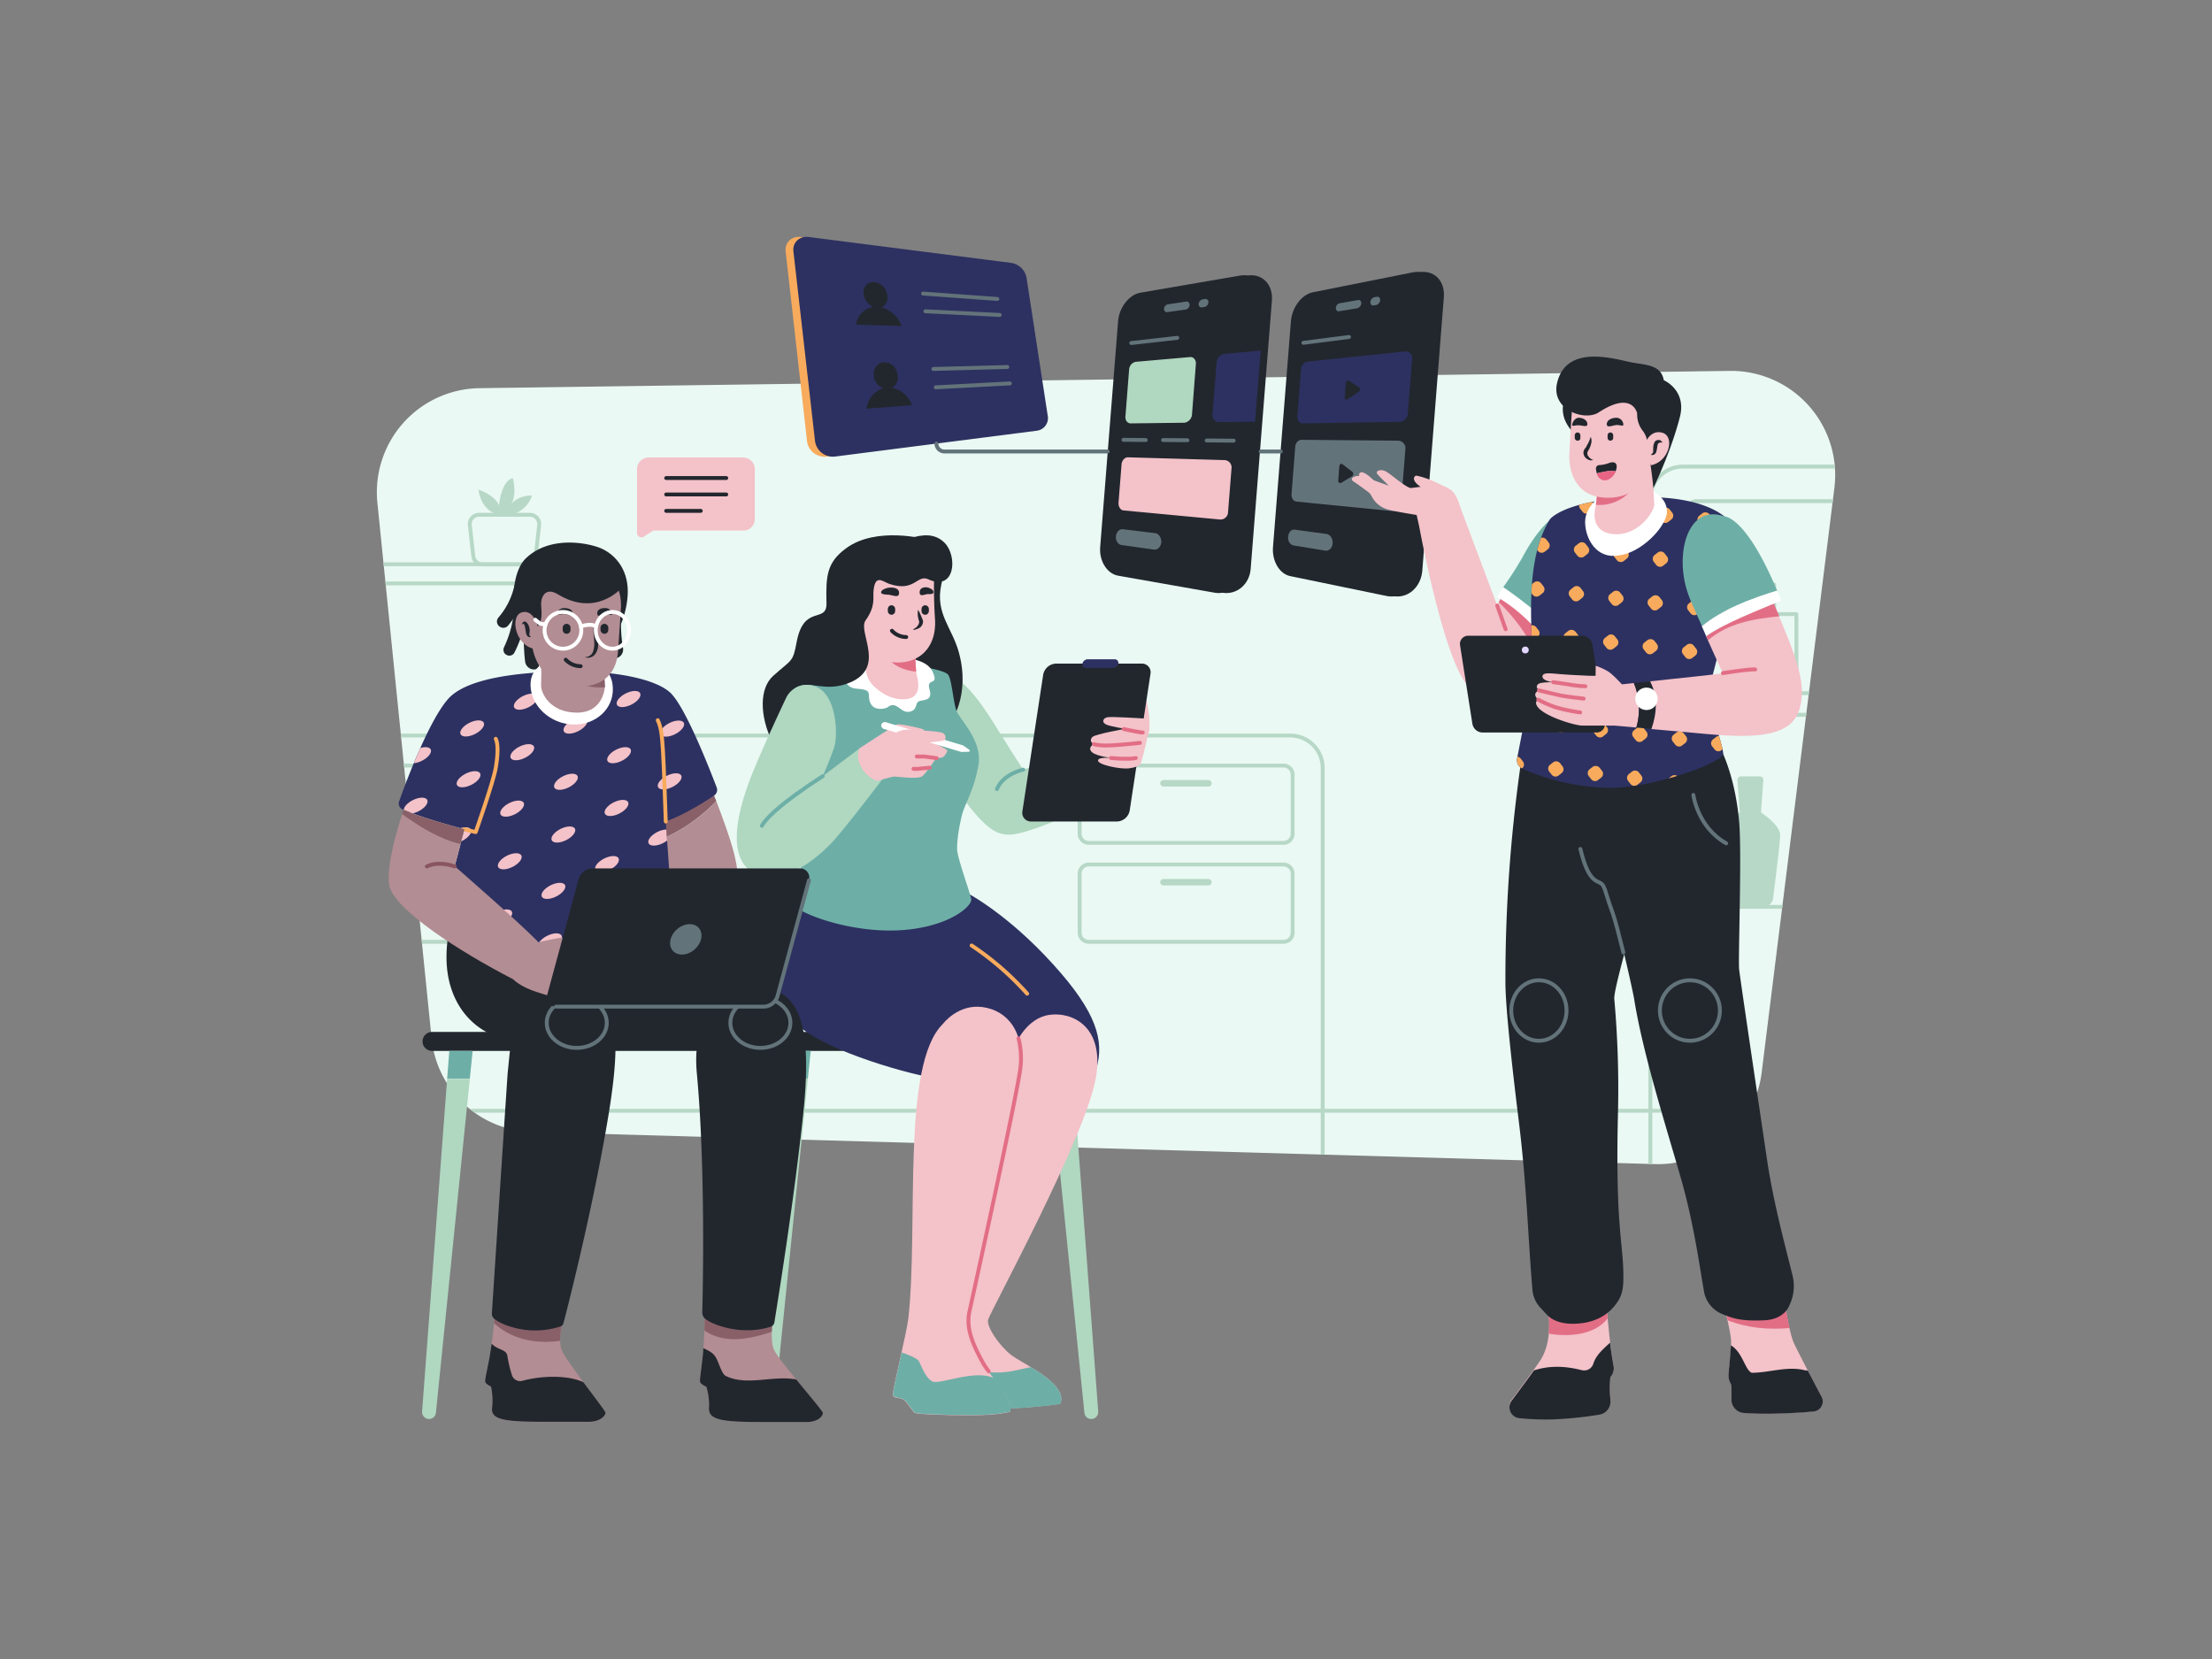 <svg id="prefix__illustration" xmlns="http://www.w3.org/2000/svg" viewBox="0 0 1024 768"><rect x="0" y="0" width="1024" height="768" fill="#808080" stroke="none"/><defs><clipPath id="prefix__clip-path"><path class="prefix__cls-1" d="M766.3 538.9l-520-14.9a48.07 48.07 0 01-46.5-43.3l-25.1-248a48.18 48.18 0 0147.2-53l578.8-8a48.21 48.21 0 0148.5 54.1l-33.7 270.9a48.27 48.27 0 01-49.2 42.2z"/></clipPath><clipPath id="prefix__clip-path-2"><path class="prefix__cls-1" d="M717.5 240.4s5.8-7.9 34.4-9.9 45.5 4.3 51.5 14.2-10.3 65.4-11.8 73.1 6.1 27 6.1 31.1-32.8 16.2-53.5 15.8a103.54 103.54 0 01-39.5-8.9 4.24 4.24 0 01-2.4-4.7c1.2-6 3.8-19.7 6.3-31.6 3.3-15.9-5.8-55.4 8.9-79.1z"/></clipPath><clipPath id="prefix__clip-path-3"><path class="prefix__cls-1" d="M186.4 374.7a2.91 2.91 0 01-1.6-3.8c3.1-8.8 13.8-37.5 22.8-47.5 10.8-11.9 44.9-12.6 59.4-12.6s34.9 2.6 43 9.6c7 6 18.6 35.8 21.8 44.2a3.13 3.13 0 01-1.1 3.6c-4 2.7-13.5 8.8-22.5 12.1l4.3 60.6s-93.4-1.4-97.1-3.2-8.5-23.7-7.8-26 7.4-27.8 7.4-27.8-18.8-4.9-28.6-9.2z"/></clipPath><style>.prefix__cls-1,.prefix__cls-16,.prefix__cls-20,.prefix__cls-21,.prefix__cls-22,.prefix__cls-27,.prefix__cls-4,.prefix__cls-9{fill:none}.prefix__cls-4{stroke:#b8d8c7}.prefix__cls-16,.prefix__cls-20,.prefix__cls-21,.prefix__cls-22,.prefix__cls-27,.prefix__cls-4,.prefix__cls-9{stroke-linecap:round;stroke-linejoin:round;stroke-width:1.8px}.prefix__cls-5{fill:#b8d8c7}.prefix__cls-6{fill:#f8ab5d}.prefix__cls-7{fill:#2D3161}.prefix__cls-8{fill:#22272e}.prefix__cls-9{stroke:#63737a}.prefix__cls-10{fill:#63737a}.prefix__cls-11{fill:#b0d7c0}.prefix__cls-12{fill:#f4c2c9}.prefix__cls-13{fill:#6dafa7}.prefix__cls-14{fill:#e26e85}.prefix__cls-15{fill:#fff}.prefix__cls-16{stroke:#e26e85}.prefix__cls-20{stroke:#22272e}.prefix__cls-21{stroke:#f8ab5d}.prefix__cls-22{stroke:#6dafa7}.prefix__cls-23{fill:#b28d93}.prefix__cls-24{fill:#896068}.prefix__cls-27{stroke:#fff}</style></defs><path d="M766.3 538.9l-520-14.9a48.07 48.07 0 01-46.5-43.3l-25.1-248a48.18 48.18 0 0147.2-53l578.8-8a48.21 48.21 0 0148.5 54.1l-33.7 270.9a48.27 48.27 0 01-49.2 42.2z" fill="#eaf9f3"/><g clip-path="url(#prefix__clip-path)"><path class="prefix__cls-4" d="M597.3 606.2H181.8a15 15 0 01-15-15V355.5a15 15 0 0115-15h415.5a15 15 0 0115 15v235.6a15.07 15.07 0 01-15 15.1zM903 590.3H779a15 15 0 01-15-15V231a15 15 0 0115-15h124a15 15 0 0115 15v344.3a15 15 0 01-15 15zM259.9 270.1H170v-8.9h89.9a1.79 1.79 0 011.8 1.8v5.2a1.71 1.71 0 01-1.8 1.9z"/><path class="prefix__cls-4" d="M243.7 261.3h-20.3a4.32 4.32 0 01-4.3-3.8l-1.6-14.4a4.33 4.33 0 014.3-4.8h23.5a4.34 4.34 0 014.3 4.8l-1.6 14.4a4.41 4.41 0 01-4.3 3.8z"/><path class="prefix__cls-5" d="M231.1 238.3s-8-.8-9.6-11.6c0 0 7.2 2.1 9.5 7.2 0 0 1-11.4 6.4-12.5 0 0 2.4 8.5-1.4 12.7 0 0 2.9-4.8 10.3-4.7a13.6 13.6 0 01-9.2 8.8"/><path class="prefix__cls-4" d="M594.2 390.2H504a4.23 4.23 0 01-4.2-4.2v-27.4a4.23 4.23 0 014.2-4.2h90.2a4.23 4.23 0 014.2 4.2V386a4.23 4.23 0 01-4.2 4.2z"/><path class="prefix__cls-5" d="M559.4 364.1h-20.8a1.54 1.54 0 01-1.5-1.5 1.54 1.54 0 011.5-1.5h20.8a1.54 1.54 0 011.5 1.5 1.47 1.47 0 01-1.5 1.5z"/><path class="prefix__cls-4" d="M594.2 436H504a4.23 4.23 0 01-4.2-4.2v-27.4a4.23 4.23 0 014.2-4.2h90.2a4.23 4.23 0 014.2 4.2v27.4a4.23 4.23 0 01-4.2 4.2z"/><path class="prefix__cls-5" d="M559.4 409.9h-20.8a1.54 1.54 0 01-1.5-1.5 1.54 1.54 0 011.5-1.5h20.8a1.54 1.54 0 011.5 1.5 1.47 1.47 0 01-1.5 1.5z"/><path class="prefix__cls-4" d="M241.4 390.2h-90.2a4.23 4.23 0 01-4.2-4.2v-27.4a4.23 4.23 0 014.2-4.2h90.2a4.23 4.23 0 014.2 4.2V386a4.1 4.1 0 01-4.2 4.2z"/><path class="prefix__cls-5" d="M206.7 364.1h-20.8a1.54 1.54 0 01-1.5-1.5 1.54 1.54 0 011.5-1.5h20.8a1.54 1.54 0 011.5 1.5 1.54 1.54 0 01-1.5 1.5z"/><path class="prefix__cls-4" d="M241.4 436h-90.2a4.23 4.23 0 01-4.2-4.2v-27.4a4.23 4.23 0 014.2-4.2h90.2a4.23 4.23 0 014.2 4.2v27.4a4.1 4.1 0 01-4.2 4.2z"/><path class="prefix__cls-5" d="M206.7 409.9h-20.8a1.54 1.54 0 01-1.5-1.5 1.54 1.54 0 011.5-1.5h20.8a1.54 1.54 0 011.5 1.5 1.54 1.54 0 01-1.5 1.5z"/><path class="prefix__cls-4" d="M945.2 320.9H785.4a4.65 4.65 0 01-4.6-4.6v-79.7a4.65 4.65 0 014.6-4.6h159.9a4.65 4.65 0 014.6 4.6v79.7a4.74 4.74 0 01-4.7 4.6zM945.2 419.8H785.4a4.65 4.65 0 01-4.6-4.6v-79.7a4.65 4.65 0 014.6-4.6h159.9a4.65 4.65 0 014.6 4.6v79.7a4.67 4.67 0 01-4.7 4.6z"/><path class="prefix__cls-4" d="M811.4 270.6h9.9v50.3h-9.9zM821.3 284.3h10.3v36.6h-10.3z"/><path class="prefix__cls-5" d="M815.2 376.1l1.1-14.9a1.65 1.65 0 00-1.7-1.8H806a1.71 1.71 0 00-1.7 1.8l1.1 14.9s-9 5.8-8.9 10.6c.1 3.7 2.3 21.4 3.3 29.2a4.32 4.32 0 004.3 3.8h12.4a4.32 4.32 0 004.3-3.8c1-7.8 3.2-25.5 3.3-29.2.1-4.8-8.9-10.6-8.9-10.6z"/><path class="prefix__cls-4" d="M190.9 514.2h644.2"/></g><path class="prefix__cls-6" d="M476.1 199.4l-93.7 12a8.19 8.19 0 01-8.8-7.2l-9.9-87.8c-.5-4.1 2.8-7.2 7-6.7l93.8 12a8.5 8.5 0 017.1 6.8l9.7 63.8a6.05 6.05 0 01-5.2 7.1z"/><path class="prefix__cls-7" d="M479.9 199.4l-93.7 12a8.35 8.35 0 01-8.9-7.2l-10-87.8c-.5-4.1 2.8-7.2 7-6.7l93.8 12a8.5 8.5 0 017.1 6.8l9.8 63.8a5.88 5.88 0 01-5.1 7.1z"/><path class="prefix__cls-8" d="M408 142.3c3-1.1 4.2-5.4.9-9.8-5-4.1-9.7-1.1-9.1 3.7a7.75 7.75 0 004.4 5.9 9.45 9.45 0 00-7.9 8.2l21.1.6a13.91 13.91 0 00-9.4-8.6z"/><path class="prefix__cls-9" d="M427.3 135.9l34.4 2.5M428.4 144.1l34.4 1.7"/><path class="prefix__cls-8" d="M412.8 179.6c3-1.5 4.2-6.1.8-10.3-5-3.8-9.7-.1-9.1 4.8a6.91 6.91 0 004.5 5.7c-4.1 1-7.2 4.7-7.9 9.4l21.1-1.6c-1.6-4.3-5.3-7.5-9.4-8z"/><path class="prefix__cls-9" d="M432.1 170.8l34.2-.9M433.2 179.3l34.3-1.8"/><path class="prefix__cls-8" d="M565.9 274.4l-44.8-7.9c-5.1-.9-8.8-6.8-8.3-13.2l8.3-104.6c.5-6.4 5.1-12.3 10.3-13.2l46-7.9c6.8-1.2 12 4 11.4 11.6L579 263c-.4 7.4-6.4 12.5-13.1 11.4z"/><path class="prefix__cls-8" d="M562.4 274.4l-44.8-7.9c-5.1-.9-8.8-6.8-8.3-13.2l8.3-104.6c.5-6.4 5.1-12.3 10.3-13.2l46-7.9c6.8-1.2 12 4 11.4 11.6L575.5 263c-.4 7.4-6.5 12.5-13.1 11.4z"/><path class="prefix__cls-10" d="M548.9 143.3l-8.6 1.2a1.33 1.33 0 01-1.4-1.6 2.15 2.15 0 011.7-2l8.6-1.3c.9-.1 1.5.6 1.5 1.6a2.26 2.26 0 01-1.8 2.1zM557.6 142.1l-1.2.2a1.36 1.36 0 01-1.5-1.6 2.36 2.36 0 011.8-2.1l1.2-.2a1.36 1.36 0 011.5 1.6 2.34 2.34 0 01-1.8 2.1zM534.1 254.4l-14.9-2.1c-1.6-.2-2.8-2-2.6-4 .2-2 1.6-3.5 3.2-3.3l14.9 1.8c1.7.2 3 2.1 2.9 4.2-.2 2.2-1.8 3.7-3.5 3.4z"/><path class="prefix__cls-9" d="M523.7 158.8l21.3-2.4M520.1 203.6l10.3.1M538.4 203.7l11.3.1M558.6 203.9l12.5.1"/><path class="prefix__cls-11" d="M548.3 195.7l-24.9.3c-1.5 0-2.6-1.5-2.4-3.3l1.7-21.6a3.87 3.87 0 013-3.6l25.1-2.2c1.7-.2 3 1.3 2.8 3.3l-1.8 23.4a4.15 4.15 0 01-3.5 3.7z"/><path class="prefix__cls-7" d="M581 195.2l-16.7.2a3.12 3.12 0 01-3-3.6l1.9-24a4.48 4.48 0 013.6-4l16.8-1.5z"/><path class="prefix__cls-12" d="M564.8 240.5l-44.6-4.2c-1.5-.1-2.5-1.7-2.4-3.6l1.4-17.7c.1-1.8 1.5-3.3 2.9-3.3L567 213a3.4 3.4 0 013.1 3.9l-1.6 20.2a3.49 3.49 0 01-3.7 3.4z"/><path class="prefix__cls-8" d="M644.7 275.9l-44.6-9.2c-5-1-8.5-7-8-13.4l8.3-104.6c.5-6.4 5-12.4 10.2-13.4l46.1-9.2c7-1.4 12.3 3.7 11.7 11.5l-10 126.9c-.8 7.7-7 12.8-13.7 11.4z"/><path class="prefix__cls-8" d="M641.9 275.9l-44.6-9.2c-5-1-8.5-7-8-13.4l8.3-104.6c.5-6.4 5-12.4 10.2-13.4l46.1-9.2c7-1.4 12.3 3.7 11.7 11.5l-10 126.9c-.8 7.7-7 12.8-13.7 11.4z"/><path class="prefix__cls-10" d="M628.4 142.7l-8.6 1.4c-.8.1-1.4-.6-1.4-1.6a2.37 2.37 0 011.7-2.1l8.6-1.5c.9-.2 1.5.6 1.5 1.6a2.76 2.76 0 01-1.8 2.2zM637.1 141.2l-1.2.2c-.9.2-1.6-.6-1.5-1.6a2.48 2.48 0 011.8-2.2l1.2-.2c.9-.2 1.6.6 1.5 1.6a2.46 2.46 0 01-1.8 2.2z"/><path class="prefix__cls-9" d="M603.4 158.7l21.1-2.7"/><path class="prefix__cls-10" d="M613.5 254.9l-14.7-2.4c-1.6-.3-2.7-2.1-2.5-4.1.2-2 1.5-3.5 3.1-3.2l14.7 2c1.7.2 3 2.2 2.8 4.3-.1 2.2-1.7 3.7-3.4 3.4z"/><path class="prefix__cls-7" d="M648 195.3l-45 .7c-1.5 0-2.5-1.5-2.4-3.3l1.7-21.7c.1-1.8 1.4-3.5 2.9-3.6l45.3-4.7a3 3 0 013.2 3.5l-2 25.1a4 4 0 01-3.7 4z"/><path class="prefix__cls-8" d="M629.1 179.3l-4.6-3c-.6-.4-1.5.2-1.5 1.1l-.5 6.5a.88.88 0 001.4.9l5.1-3.5a1.22 1.22 0 00.1-2z"/><path class="prefix__cls-10" d="M644.7 236.6l-44.5-4.4c-1.4-.1-2.5-1.7-2.3-3.6l1.7-21.7c.1-1.8 1.4-3.3 2.9-3.3l44.9.4a3.48 3.48 0 013.2 3.9l-2 25.1c-.3 2.2-2 3.8-3.9 3.6z"/><path class="prefix__cls-8" d="M626 218.4l-4.5-3.5c-.6-.5-1.5.1-1.5 1l-.5 6.5c-.1.9.7 1.5 1.4 1.1l5-3a1.32 1.32 0 00.1-2.1z"/><path class="prefix__cls-9" d="M433.5 205.3a3.69 3.69 0 003.7 3.7h75.6M583.6 209h9.3"/><path class="prefix__cls-8" d="M347.3 486.5H200a4.44 4.44 0 01-4.4-4.4 4.44 4.44 0 014.4-4.4h147.3a4.44 4.44 0 014.4 4.4 4.44 4.44 0 01-4.4 4.4z"/><path class="prefix__cls-13" d="M218.8 486.5H208l-1 12.8h10.5l1.3-12.8z"/><path class="prefix__cls-11" d="M207 499.3l-11.6 154.1a3.24 3.24 0 003.2 3.5 3.17 3.17 0 003.2-2.9l15.7-154.6H207z"/><path class="prefix__cls-13" d="M328.5 486.5h10.9l.9 12.8h-10.5l-1.3-12.8z"/><path class="prefix__cls-11" d="M340.3 499.3L352 653.4a3.24 3.24 0 01-3.2 3.5 3.17 3.17 0 01-3.2-2.9l-15.7-154.6h10.4z"/><path class="prefix__cls-8" d="M503.7 486.5H356.4a4.44 4.44 0 01-4.4-4.4 4.44 4.44 0 014.4-4.4h147.3a4.44 4.44 0 014.4 4.4 4.37 4.37 0 01-4.4 4.4z"/><path class="prefix__cls-13" d="M375.3 486.5h-10.9l-1 12.8H374l1.3-12.8z"/><path class="prefix__cls-11" d="M363.4 499.3l-11.6 154.1a3.24 3.24 0 003.2 3.5 3.17 3.17 0 003.2-2.9L374 499.3z"/><path class="prefix__cls-13" d="M484.9 486.5h10.9l1 12.8h-10.6l-1.3-12.8z"/><path class="prefix__cls-11" d="M496.8 499.3l11.6 154.1a3.24 3.24 0 01-3.2 3.5 3.17 3.17 0 01-3.2-2.9l-15.7-154.6h10.5z"/><path class="prefix__cls-12" d="M743.5 603.4l1.9 18.5c.4 3.4 1.1 7.6 1.6 10.3a5.73 5.73 0 01-1.5 5 51.27 51.27 0 000 10.3v.2a6.13 6.13 0 01-5.2 6.8 174.59 174.59 0 01-22.1 2.2 92 92 0 01-14.9-.6 5.09 5.09 0 01-3.5-8.1c4.2-5.5 9.9-13.3 13.1-18 5.3-8 4.6-18.8 3.4-26.7s22.8-5.9 27.2.1z"/><path class="prefix__cls-14" d="M744.2 610.3c-.4-3.8-.7-6.9-.7-6.9-4.3-6-28.4-7.9-27.2 0a63.15 63.15 0 01.7 14c10.1 1.7 21.6.3 27.2-7.1z"/><path class="prefix__cls-8" d="M745.5 647.7a51 51 0 010-10.3 5.82 5.82 0 001.5-5c-.5-2.7-1.2-6.9-1.6-10.3a.9.9 0 00-.1-.5c-3.1 2.9-6.4 5.6-7.7 9.7a4.44 4.44 0 01-5.3 3c-7.4-1.9-14.8-2.3-22.2.1-3.1 4.4-7.2 9.8-10.3 14a5.07 5.07 0 003.5 8.1 121.7 121.7 0 0014.9.6 174.59 174.59 0 0022.1-2.2 6.13 6.13 0 005.2-6.8z"/><path class="prefix__cls-12" d="M798.3 605.4s3.1 11.8 3.1 15.9c0 2.9-.7 10-1.2 14.2a8 8 0 00.9 4.8 1.69 1.69 0 01.3 1c.1.7.1 3.7.1 6.5a6.2 6.2 0 005.6 6.2 154.21 154.21 0 0017.9.2c6.9-.2 11.6-.6 14.7-.9a4.6 4.6 0 003.6-6.7c-4.2-7.8-11.5-21.8-13-25.2-2.1-4.9-4.3-19.1-4.3-19.1s-27.1-11.1-27.7 3.1z"/><path class="prefix__cls-14" d="M828.4 614.8c-1.3-5.8-2.4-12.5-2.4-12.5s-27.1-11.1-27.6 3.1c0 0 .7 2.6 1.4 5.8 9.5 3.7 19 4.4 28.6 3.6z"/><path class="prefix__cls-8" d="M843.3 646.6c-1.8-3.3-4.1-7.8-6.4-12.1a4.87 4.87 0 00-1.2-.1c-7.9-2.2-16.8 1.1-24.7 1.1-3.1-1-4.3-9.6-9.7-12.7-.2 3.4-.7 9.2-1.1 12.8a8 8 0 00.9 4.8 1.69 1.69 0 01.3 1c.1.7.1 3.7.1 6.5a6.2 6.2 0 005.6 6.2 154.21 154.21 0 0017.9.2c6.9-.2 11.6-.6 14.7-.9a4.66 4.66 0 003.6-6.8zM794.8 343.3s8.1 12.5 10.3 37.1c1.3 14.2-.5 63.7 0 68.4.4 3.6 7 48.3 13.1 89.3 3 19.6 8.4 39.2 11.5 51.9a20.39 20.39 0 01-1.3 14.2s-2 6.5-11.5 7c-11.1.5-14.9-.9-20.1-3.1a13.75 13.75 0 01-7.9-9.9c-2-11-4.6-31.3-10.8-52.9-7.8-27-17.7-58.4-21.6-82.8-.5-2.9-2.6-12.5-4.8-21.6-1.9-7.7-3.8-15-4.8-17.8-3.6-10-3.2-10.4-4.4-12.8-1.9-3.8-6.3.9-10.7-17.3a79.78 79.78 0 01-1.6-11.4c-1-11.5-1.3-25.6-1.3-25.6s50.5-25 65.9-12.7z"/><path class="prefix__cls-8" d="M703.8 355.1a702.2 702.2 0 00-6.9 99.5c0 11.3 2.9 37.7 6.3 65.3 3.6 29.5 4.2 53.5 6.2 77.1a13.73 13.73 0 003.7 8.4c1 1 1.9 2.1 2.9 3.1 1.6 1.8 5.3 4.5 12.9 4.3 11.3-.3 16.6-5.8 18.7-8.5 1.7-2.2 3.8-4.8 3.9-11.7.3-16.8-3.8-22.4-2.5-76.9a466.45 466.45 0 00-1.7-53.3c-.6-6.2 20.9-76.6 22.8-85.7s-50.5-30.7-66.3-21.6z"/><path class="prefix__cls-9" d="M783.9 368s1.9 14.9 15.2 22.4M751.5 440.9c-1.9-7.7-3.8-15-4.8-17.8-3.6-10-3.2-10.4-4.4-12.8-1.9-3.8-6.3.9-10.7-17.3"/><ellipse class="prefix__cls-9" cx="712.4" cy="467.8" rx="12.8" ry="14"/><ellipse class="prefix__cls-9" cx="782.3" cy="467.8" rx="13.9" ry="14"/><path class="prefix__cls-12" d="M719.1 301.4c-12.8 17.3-26.3 25.1-37.8 17.7-9.9-6.4-20-53.6-23.3-70.1-.7-3.6-1.1-5.7-1.1-5.7l-1.1-4.9s-10.6-1.7-13.2-2.5a12 12 0 01-7.6-6.1c-2.1-3.8-7.8-10.2-5.1-11.1s9.9 7.9 9.9 7.9a113 113 0 0015.9-1c9.6-1.2 14.5-1.2 17.5 2.8a20.43 20.43 0 012.7 6.1l2.2 5.9 15 39.9s.7-1.3 1.8-3.4c10.7 6.1 17.7 15.1 24.2 24.5z"/><path class="prefix__cls-14" d="M713.8 308a72.75 72.75 0 005.3-6.6c-6.5-9.3-13.6-18.4-24.3-24.5-.4.8-.7 1.4-1 1.9 8.8 8.3 15.2 18.3 20 29.2z"/><path class="prefix__cls-15" d="M693.1 276.4c10.7 6.2 19.6 15.7 26.1 25 1.5-2.1 3.1-4.3 4.6-6.6a198.79 198.79 0 00-27.8-22.9 27.83 27.83 0 00-2.9 4.5z"/><path class="prefix__cls-13" d="M717.5 240.8s-6 4.6-12.6 17a150.08 150.08 0 01-9 14 206.06 206.06 0 0127.8 22.9c1.8-2.8 3.6-5.8 5.4-8.9 15.6-27.8-2.1-50.1-11.6-45z"/><path class="prefix__cls-16" d="M693.1 280.3s2.1 5.8 3.9 11"/><path class="prefix__cls-12" d="M634.1 228.3s-4.9-3.7-7.5-5.4 1.7-3.6 5.6-2 10.7 3.9 10.7 3.9-4.2-4-5.3-5.4 1.7-2.6 4.4-.9 7.3 5.9 10.5 7.3 3.1 5 1.5 5.6-13.8-.7-19.9-3.1zM670.1 225.9s-5.4-2.7-7.6-3.6a39.82 39.82 0 00-6.7-2.1c-.9-.1-2.6 1.6.7 4.3s5.2 4.3 5.2 4.3 10 .4 8.4-2.9z"/><path class="prefix__cls-7" d="M717.5 240.4s5.8-7.9 34.4-9.9 45.5 4.3 51.5 14.2-10.3 65.4-11.8 73.1 6.1 27 6.1 31.1-32.8 16.2-53.5 15.8a103.54 103.54 0 01-39.5-8.9 4.24 4.24 0 01-2.4-4.7c1.2-6 3.8-19.7 6.3-31.6 3.3-15.9-5.8-55.4 8.9-79.1z"/><g clip-path="url(#prefix__clip-path-2)"><path class="prefix__cls-6" d="M701.5 371.4l1.1 1.4a2.25 2.25 0 01-.4 3.2l-1.4 1.1a2.25 2.25 0 01-3.2-.4l-1.1-1.4a2.25 2.25 0 01.4-3.2l1.4-1.1a2.42 2.42 0 013.2.4zM703.9 351.1l1.1 1.4a2.25 2.25 0 01-.4 3.2l-1.4 1.1a2.25 2.25 0 01-3.2-.4l-1-1.4a2.25 2.25 0 01.4-3.2l1.4-1.1a2.32 2.32 0 013.1.4zM706.3 330.9l1.1 1.4a2.25 2.25 0 01-.4 3.2l-1.4 1.1a2.25 2.25 0 01-3.2-.4l-1.1-1.4a2.25 2.25 0 01.4-3.2l1.4-1.1a2.25 2.25 0 013.2.4zM708.7 310.6l1.1 1.4a2.25 2.25 0 01-.4 3.2l-1.4 1.1a2.25 2.25 0 01-3.2-.4l-1.1-1.4a2.25 2.25 0 01.4-3.2l1.4-1.1a2.25 2.25 0 013.2.4zM711.1 290.3l1.1 1.4a2.25 2.25 0 01-.4 3.2l-1.4 1.1a2.25 2.25 0 01-3.2-.4l-1.1-1.4a2.25 2.25 0 01.4-3.2l1.4-1.1a2.35 2.35 0 013.2.4zM719.8 373.6l1.1 1.4a2.25 2.25 0 01-.4 3.2l-1.4 1.1a2.25 2.25 0 01-3.2-.4l-1.1-1.4a2.25 2.25 0 01.4-3.2l1.4-1.1a2.25 2.25 0 013.2.4zM722.2 353.3l1.1 1.4a2.25 2.25 0 01-.4 3.2l-1.4 1.1a2.25 2.25 0 01-3.2-.4l-1.1-1.4a2.25 2.25 0 01.4-3.2l1.4-1.1a2.35 2.35 0 013.2.4zM724.6 333l1.1 1.4a2.25 2.25 0 01-.4 3.2l-1.4 1.1a2.25 2.25 0 01-3.2-.4l-1.1-1.4a2.25 2.25 0 01.4-3.2l1.4-1.1a2.35 2.35 0 013.2.4zM726.9 312.7l1.1 1.4a2.25 2.25 0 01-.4 3.2l-1.4 1.1a2.25 2.25 0 01-3.2-.4l-1.1-1.4a2.25 2.25 0 01.4-3.2l1.4-1.1a2.42 2.42 0 013.2.4zM729.3 292.4l1.1 1.4a2.25 2.25 0 01-.4 3.2l-1.4 1.1a2.25 2.25 0 01-3.2-.4l-1.1-1.4a2.25 2.25 0 01.4-3.2l1.4-1.1a2.44 2.44 0 013.2.4zM738.1 375.7l1.1 1.4a2.25 2.25 0 01-.4 3.2l-1.4 1.1a2.25 2.25 0 01-3.2-.4l-1.1-1.4a2.25 2.25 0 01.4-3.2l1.4-1.1a2.35 2.35 0 013.2.4zM740.5 355.4l1.1 1.4a2.25 2.25 0 01-.4 3.2l-1.4 1.1a2.25 2.25 0 01-3.2-.4l-1.1-1.4a2.25 2.25 0 01.4-3.2l1.4-1.1a2.45 2.45 0 013.2.4zM742.8 335.2l1.1 1.4a2.25 2.25 0 01-.4 3.2l-1.4 1.1a2.25 2.25 0 01-3.2-.4l-1.1-1.4a2.25 2.25 0 01.4-3.2l1.4-1.1a2.23 2.23 0 013.2.4zM745.2 314.9l1.1 1.4a2.25 2.25 0 01-.4 3.2l-1.4 1.1a2.25 2.25 0 01-3.2-.4l-1.1-1.4a2.25 2.25 0 01.4-3.2l1.4-1.1a2.25 2.25 0 013.2.4zM747.6 294.6l1.1 1.4a2.25 2.25 0 01-.4 3.2l-1.4 1.1a2.25 2.25 0 01-3.2-.4l-1.1-1.4a2.25 2.25 0 01.4-3.2l1.4-1.1a2.25 2.25 0 013.2.4zM756.3 377.9l1.1 1.4a2.25 2.25 0 01-.4 3.2l-1.4 1.1a2.25 2.25 0 01-3.2-.4l-1.1-1.4a2.25 2.25 0 01.4-3.2l1.4-1.1a2.23 2.23 0 013.2.4zM758.7 357.6l1.1 1.4a2.25 2.25 0 01-.4 3.2l-1.4 1.1a2.25 2.25 0 01-3.2-.4l-1.1-1.4a2.25 2.25 0 01.4-3.2l1.4-1.1a2.25 2.25 0 013.2.4zM761.1 337.3l1.1 1.4a2.25 2.25 0 01-.4 3.2l-1.4 1.1a2.25 2.25 0 01-3.2-.4l-1.1-1.4a2.25 2.25 0 01.4-3.2l1.4-1.1a2.35 2.35 0 013.2.4zM763.5 317l1.1 1.4a2.25 2.25 0 01-.4 3.2l-1.4 1.1a2.25 2.25 0 01-3.2-.4l-1.1-1.4a2.25 2.25 0 01.4-3.2l1.4-1.1a2.35 2.35 0 013.2.4zM765.9 296.7l1.1 1.4a2.25 2.25 0 01-.4 3.2l-1.4 1.1a2.25 2.25 0 01-3.2-.4l-1.1-1.4a2.25 2.25 0 01.4-3.2l1.4-1.1a2.45 2.45 0 013.2.4zM774.6 380l1.1 1.4a2.25 2.25 0 01-.4 3.2l-1.4 1.1a2.25 2.25 0 01-3.2-.4l-1.1-1.4a2.25 2.25 0 01.4-3.2l1.4-1.1a2.35 2.35 0 013.2.4zM777 359.7l1.1 1.4a2.25 2.25 0 01-.4 3.2l-1.4 1.1a2.25 2.25 0 01-3.2-.4l-1.1-1.4a2.25 2.25 0 01.4-3.2l1.4-1.1a2.35 2.35 0 013.2.4zM779.4 339.4l1.1 1.4a2.25 2.25 0 01-.4 3.2l-1.4 1.1a2.25 2.25 0 01-3.2-.4l-1.1-1.4a2.25 2.25 0 01.4-3.2l1.4-1.1a2.45 2.45 0 013.2.4zM781.7 319.2l1.1 1.4a2.25 2.25 0 01-.4 3.2l-1.4 1.1a2.25 2.25 0 01-3.2-.4l-1.1-1.4a2.25 2.25 0 01.4-3.2l1.4-1.1a2.23 2.23 0 013.2.4zM784.1 298.9l1.1 1.4a2.25 2.25 0 01-.4 3.2l-1.4 1.1a2.25 2.25 0 01-3.2-.4l-1.1-1.4a2.25 2.25 0 01.4-3.2l1.4-1.1a2.24 2.24 0 013.2.4zM792.9 382.1l1.1 1.4a2.25 2.25 0 01-.4 3.2l-1.4 1.1a2.25 2.25 0 01-3.2-.4l-1-1.4a2.25 2.25 0 01.4-3.2l1.4-1.1a2.33 2.33 0 013.1.4zM795.2 361.9l1.1 1.4a2.25 2.25 0 01-.4 3.2l-1.4 1.1a2.25 2.25 0 01-3.2-.4l-1.1-1.4a2.25 2.25 0 01.4-3.2l1.4-1.1a2.23 2.23 0 013.2.4zM797.6 341.6l1.1 1.4a2.25 2.25 0 01-.4 3.2l-1.4 1.1a2.25 2.25 0 01-3.2-.4l-1.1-1.4a2.25 2.25 0 01.4-3.2l1.4-1.1a2.24 2.24 0 013.2.4zM800 321.3l1.1 1.4a2.25 2.25 0 01-.4 3.2l-1.4 1.1a2.25 2.25 0 01-3.2-.4l-1.1-1.4a2.25 2.25 0 01.4-3.2l1.4-1.1a2.35 2.35 0 013.2.4zM802.4 301l1.1 1.4a2.25 2.25 0 01-.4 3.2l-1.4 1.1a2.25 2.25 0 01-3.2-.4l-1.1-1.4a2.25 2.25 0 01.4-3.2l1.4-1.1a2.35 2.35 0 013.2.4zM811.1 384.3l1.1 1.4a2.25 2.25 0 01-.4 3.2l-1.4 1.1a2.25 2.25 0 01-3.2-.4l-1.1-1.4a2.25 2.25 0 01.4-3.2l1.4-1.1a2.24 2.24 0 013.2.4zM813.5 364l1.1 1.4a2.25 2.25 0 01-.4 3.2l-1.4 1.1a2.25 2.25 0 01-3.2-.4l-1.1-1.4a2.25 2.25 0 01.4-3.2l1.4-1.1a2.35 2.35 0 013.2.4zM815.9 343.7l1.1 1.4a2.25 2.25 0 01-.4 3.2l-1.4 1.1a2.25 2.25 0 01-3.2-.4l-1.1-1.4a2.25 2.25 0 01.4-3.2l1.4-1.1a2.45 2.45 0 013.2.4zM818.3 323.4l1.1 1.4a2.25 2.25 0 01-.4 3.2l-1.4 1.1a2.25 2.25 0 01-3.2-.4l-1.1-1.4a2.25 2.25 0 01.4-3.2l1.4-1.1a2.45 2.45 0 013.2.4zM820.6 303.2l1.1 1.4a2.25 2.25 0 01-.4 3.2l-1.4 1.1a2.25 2.25 0 01-3.2-.4l-1.1-1.4a2.25 2.25 0 01.4-3.2l1.4-1.1a2.23 2.23 0 013.2.4zM713.4 270l1.1 1.4a2.25 2.25 0 01-.4 3.2l-1.4 1.1a2.25 2.25 0 01-3.2-.4l-1.1-1.4a2.25 2.25 0 01.4-3.2l1.4-1.1a2.32 2.32 0 013.2.4zM715.8 249.7l1.1 1.4a2.25 2.25 0 01-.4 3.2l-1.4 1.1a2.25 2.25 0 01-3.2-.4l-1.1-1.4a2.25 2.25 0 01.4-3.2l1.4-1.1a2.44 2.44 0 013.2.4zM718.2 229.5l1.1 1.4a2.25 2.25 0 01-.4 3.2l-1.4 1.1a2.25 2.25 0 01-3.2-.4l-1.1-1.4a2.25 2.25 0 01.4-3.2l1.4-1.1a2.25 2.25 0 013.2.4zM720.6 209.2l1.1 1.4a2.25 2.25 0 01-.4 3.2l-1.4 1.1a2.25 2.25 0 01-3.2-.4l-1.1-1.4a2.25 2.25 0 01.4-3.2l1.4-1.1a2.25 2.25 0 013.2.4zM731.7 272.2l1.1 1.4a2.25 2.25 0 01-.4 3.2l-1.4 1.1a2.25 2.25 0 01-3.2-.4l-1.1-1.4a2.25 2.25 0 01.4-3.2l1.4-1.1a2.25 2.25 0 013.2.4zM734.1 251.9l1.1 1.4a2.25 2.25 0 01-.4 3.2l-1.4 1.1a2.25 2.25 0 01-3.2-.4l-1.1-1.4a2.25 2.25 0 01.4-3.2l1.4-1.1a2.25 2.25 0 013.2.4zM736.5 231.6l1.1 1.4a2.25 2.25 0 01-.4 3.2l-1.4 1.1a2.25 2.25 0 01-3.2-.4l-1.1-1.4a2.25 2.25 0 01.4-3.2l1.4-1.1a2.35 2.35 0 013.2.4zM738.8 211.3l1.1 1.4a2.25 2.25 0 01-.4 3.2l-1.4 1.1a2.25 2.25 0 01-3.2-.4l-1.1-1.4a2.25 2.25 0 01.4-3.2l1.4-1.1a2.32 2.32 0 013.2.4zM750 274.3l1.1 1.4a2.25 2.25 0 01-.4 3.2l-1.4 1.1a2.25 2.25 0 01-3.2-.4l-1.1-1.4a2.25 2.25 0 01.4-3.2l1.4-1.1a2.35 2.35 0 013.2.4zM752.4 254l1.1 1.4a2.25 2.25 0 01-.4 3.2l-1.4 1.1a2.25 2.25 0 01-3.2-.4l-1.1-1.4a2.25 2.25 0 01.4-3.2l1.4-1.1a2.35 2.35 0 013.2.4zM754.7 233.7l1.1 1.4a2.25 2.25 0 01-.4 3.2l-1.4 1.1a2.25 2.25 0 01-3.2-.4l-1.1-1.4a2.25 2.25 0 01.4-3.2l1.4-1.1a2.42 2.42 0 013.2.4zM757.1 213.5l1.1 1.4a2.25 2.25 0 01-.4 3.2l-1.4 1.1a2.25 2.25 0 01-3.2-.4l-1.1-1.4a2.25 2.25 0 01.4-3.2l1.4-1.1a2.25 2.25 0 013.2.4zM768.2 276.4l1.1 1.4a2.25 2.25 0 01-.4 3.2l-1.4 1.1a2.25 2.25 0 01-3.2-.4l-1.1-1.4a2.25 2.25 0 01.4-3.2l1.4-1.1a2.42 2.42 0 013.2.4zM770.6 256.2l1.1 1.4a2.25 2.25 0 01-.4 3.2l-1.4 1.1a2.25 2.25 0 01-3.2-.4l-1.1-1.4a2.25 2.25 0 01.4-3.2l1.4-1.1a2.25 2.25 0 013.2.4zM773 235.9l1.1 1.4a2.25 2.25 0 01-.4 3.2l-1.4 1.1a2.25 2.25 0 01-3.2-.4l-1.1-1.4a2.25 2.25 0 01.4-3.2l1.4-1.1a2.25 2.25 0 013.2.4zM775.4 215.6l1.1 1.4a2.25 2.25 0 01-.4 3.2l-1.4 1.1a2.25 2.25 0 01-3.2-.4l-1.1-1.4a2.25 2.25 0 01.4-3.2l1.4-1.1a2.35 2.35 0 013.2.4zM786.5 278.6l1.1 1.4a2.25 2.25 0 01-.4 3.2l-1.4 1.1a2.25 2.25 0 01-3.2-.4l-1.1-1.4a2.25 2.25 0 01.4-3.2l1.4-1.1a2.35 2.35 0 013.2.4zM788.9 258.3l1.1 1.4a2.25 2.25 0 01-.4 3.2l-1.4 1.1a2.25 2.25 0 01-3.2-.4l-1.1-1.4a2.25 2.25 0 01.4-3.2l1.4-1.1a2.35 2.35 0 013.2.4zM791.3 238l1.1 1.4a2.25 2.25 0 01-.4 3.2l-1.4 1.1a2.25 2.25 0 01-3.2-.4l-1.1-1.4a2.25 2.25 0 01.4-3.2l1.4-1.1a2.45 2.45 0 013.2.4zM793.6 217.7l1.1 1.4a2.25 2.25 0 01-.4 3.2l-1.4 1.1a2.25 2.25 0 01-3.2-.4l-1.1-1.4a2.25 2.25 0 01.4-3.2l1.4-1.1a2.42 2.42 0 013.2.4zM804.8 280.7l1.1 1.4a2.25 2.25 0 01-.4 3.2l-1.4 1.1a2.25 2.25 0 01-3.2-.4l-1.1-1.4a2.25 2.25 0 01.4-3.2l1.4-1.1a2.45 2.45 0 013.2.4zM807.1 260.5l1.1 1.4a2.25 2.25 0 01-.4 3.2l-1.4 1.1a2.25 2.25 0 01-3.2-.4l-1.1-1.4a2.25 2.25 0 01.4-3.2l1.4-1.1a2.23 2.23 0 013.2.4zM809.5 240.2l1.1 1.4a2.25 2.25 0 01-.4 3.2l-1.4 1.1a2.25 2.25 0 01-3.2-.4l-1.1-1.4a2.25 2.25 0 01.4-3.2l1.4-1.1a2.24 2.24 0 013.2.4zM811.9 219.9l1.1 1.4a2.25 2.25 0 01-.4 3.2l-1.4 1.1a2.25 2.25 0 01-3.2-.4l-1.1-1.4a2.25 2.25 0 01.4-3.2l1.4-1.1a2.25 2.25 0 013.2.4zM823 282.9l1.1 1.4a2.25 2.25 0 01-.4 3.2l-1.4 1.1a2.25 2.25 0 01-3.2-.4l-1.1-1.4a2.25 2.25 0 01.4-3.2l1.4-1.1a2.24 2.24 0 013.2.4zM825.4 262.6l1.1 1.4a2.25 2.25 0 01-.4 3.2l-1.4 1.1a2.25 2.25 0 01-3.2-.4l-1.1-1.4a2.25 2.25 0 01.4-3.2l1.4-1.1a2.35 2.35 0 013.2.4zM827.8 242.3l1.1 1.4a2.25 2.25 0 01-.4 3.2l-1.4 1.1a2.25 2.25 0 01-3.2-.4l-1.1-1.4a2.25 2.25 0 01.4-3.2l1.4-1.1a2.35 2.35 0 013.2.4zM830.2 222l1.1 1.4a2.25 2.25 0 01-.4 3.2l-1.4 1.1a2.25 2.25 0 01-3.2-.4l-1.1-1.4a2.25 2.25 0 01.4-3.2l1.4-1.1a2.45 2.45 0 013.2.4z"/></g><path class="prefix__cls-15" d="M771.7 236.8c-.1 7-12.1 19.3-22.3 20.3-10.2 1.9-15.6-7.6-15.6-15.5s8.9-15.4 19.3-16.4c9.8-1.1 18.7 4.5 18.6 11.6z"/><path class="prefix__cls-12" d="M740.2 221.6l-1.5 12.8s-3.6 11.4 7.7 12.8 19-9.6 19.4-13.4l-1.5-28.7c.1.1-20.3 2-24.1 16.5z"/><path class="prefix__cls-14" d="M754.1 228.1c-4.6 1.4-9.8 1.2-14.8 1.1l-.5 4.5a19.26 19.26 0 0015.3-5.6z"/><path class="prefix__cls-8" d="M739.1 339.1h-52.7a4.84 4.84 0 01-4.8-4.1l-5.7-36.3a3.79 3.79 0 013.8-4.4h52.7a4.84 4.84 0 014.8 4.1l5.7 36.3a3.79 3.79 0 01-3.8 4.4z"/><circle cx="706.1" cy="300.9" r="1.6" fill="#e3d7ff"/><path class="prefix__cls-12" d="M750.8 316.8s-4-4.5-6.4-6a31.57 31.57 0 00-5.7-2.6l-.1 8.5s9.7 1.6 12.2.1z"/><path class="prefix__cls-12" d="M756.3 316.2c-3.4.4-5.5.6-5.5.6a38.92 38.92 0 00-4.7-3.1c-2.4-1.3-7-.7-11.2-.9s-8.8-.4-13.5-.8c-3.6-.3-6.9-.7-7.3.8-.6 2.4 4.8 3 4.8 3s-5.1 0-6.3.6c-2.5 1.2-.2 3.2-.2 3.2-3.6 1.7-.3 4.3-.3 4.3s-1.9.8-.5 3c2.9 4.7 17.6 9 20.9 9h14.8s3.8.3 10.2.9a31.09 31.09 0 00-1.2-20.6z"/><path class="prefix__cls-8" d="M764 315.4c-2.9.3-5.5.6-7.6.8a31.07 31.07 0 011.1 20.6c2.1.2 4.5.4 7.1.6 2.5-7.2 3.1-14.8-.6-22z"/><path class="prefix__cls-12" d="M789.8 294.5c4 9.1 7.8 17.2 7.8 17.2-3.6.5-21.1 2.4-33.7 3.7 3.7 7.3 3.1 14.8.6 22.1 7.1.6 15.9 1.4 25.6 2.3 24.2 2.2 39.7.9 43.1-12.1 2.9-11.1-.7-21.6-12.4-48.9-10.6 4.6-21.4 9.2-31 15.7z"/><path class="prefix__cls-14" d="M820.9 278.8c-10.7 4.6-21.5 9.2-31.1 15.7.3.6.6 1.3.9 1.9 9.3-8 21.1-9.9 33-11.1-.9-2.1-1.8-4.2-2.8-6.5z"/><path class="prefix__cls-13" d="M821.7 271.1c-14.1-32.5-23.4-32-23.4-32-16.6-6.1-23.2 16.5-17.1 35 1.2 3.8 4 9.7 6.7 15.8 9.6-7.8 23-12.8 34.9-16.4a12.81 12.81 0 01-1.1-2.4z"/><path class="prefix__cls-15" d="M787.8 289.9c.7 1.5 1.4 3.1 2 4.6 9.5-6.5 24.1-11.9 34.8-16.5-.6-1.5-1.3-3-2-4.6-11.8 3.7-25.3 8.6-34.8 16.5z"/><path class="prefix__cls-16" d="M719 315.8s6.6.9 8.6 1.3a60.35 60.35 0 006.3.6M712.4 319.6s7.1 1.7 9.8 2.3 10.9 1.5 10.9 1.5M712.1 323.9a53.78 53.78 0 008 3.5 79.63 79.63 0 0011.4 2.4M797.6 311.6s12-1.9 14.9-1.7"/><circle class="prefix__cls-15" cx="762.2" cy="323.5" r="5.2"/><path class="prefix__cls-8" d="M727.1 180.5a12.69 12.69 0 00-3.3 11.8c1.5 7.6 12.2 14.9 12.2 14.9s4.7-33.6-8.9-26.7z"/><path class="prefix__cls-12" d="M728.1 183.6s-1.3 19.2-1.6 26.8 2.7 17.9 13.8 19.7 22.4-3.5 26.1-17.9 3.3-30.9-9.3-33.1-29 4.5-29 4.5z"/><path class="prefix__cls-8" d="M762.7 206.4a10.77 10.77 0 00-2.4-7.2 12.14 12.14 0 01-2.4-7.8s-2.1-10.8-17.8-.5c-6.6 4.3-22.1-1.3-19.3-13.5 4.3-18.8 27.9-10.8 34.7-9.6s13.5 1.2 14.7 8.2c0 0 10.6 4.5 7.5 16.9-4.1 16.2-12.3 33-12.3 33s-.9-9.2-2.7-19.5z"/><path class="prefix__cls-12" d="M761.1 206.3s2.3-7.7 8.4-6 3.1 13.6-5.3 15.1"/><path class="prefix__cls-8" d="M730.3 204a1.32 1.32 0 01-1.3-1.3v-1.2a1.32 1.32 0 011.3-1.3 1.32 1.32 0 011.3 1.3v1.2a1.21 1.21 0 01-1.3 1.3zM745.5 204a1.32 1.32 0 01-1.3-1.3v-1.2a1.32 1.32 0 011.3-1.3 1.32 1.32 0 011.3 1.3v1.2a1.32 1.32 0 01-1.3 1.3zM727.8 196.7c.1-1.1 1.2-3.4 3.3-3.3 2.9.2 4 2.1 3.7 3.3-.3 1-2.2.3-3.7.2-1.7-.2-3.4.7-3.3-.2zM736.4 202.2a5.26 5.26 0 01.1 3.5 11.5 11.5 0 01-.6 1.7c-.1.3-.3.5-.4.8a5.74 5.74 0 00-.4.7 2 2 0 00.1 2.2 5.24 5.24 0 001 1.1 3.09 3.09 0 001.4.7 2.75 2.75 0 01-1.8.1 4.25 4.25 0 01-1.7-1 3.25 3.25 0 01-1-1.8 2.78 2.78 0 01.4-2.2 2.1 2.1 0 01.5-.7 1.61 1.61 0 00.4-.7c.3-.5.5-.9.8-1.4a20.83 20.83 0 001.2-3zM751.5 196.5a3.29 3.29 0 00-3.5-3.1c-3.1.2-4.5 1.9-4.1 3.4.3 1.2 2.5.2 4.1 0 1.8-.3 3.5.9 3.5-.3zM739.2 219.1a17.66 17.66 0 01-.4-2 1.63 1.63 0 011.6-1.8 14.3 14.3 0 004.3-.9c3.8-1.4 4.3 1.2 3.2 3.8-2.8-.6-5.9.3-8.7.9z"/><path d="M748 218.3c-1 2.2-3.2 4.5-5.8 4a4 4 0 01-3-3.1c2.8-.7 5.9-1.6 8.8-.9z" fill="#e86484"/><path class="prefix__cls-8" d="M769.7 204.9a2.8 2.8 0 00-2 .3l-.3.6c-.1.2-.1.7-.2 1a15.66 15.66 0 01-.5 2.5 2.16 2.16 0 01-1.1 1.2 1.7 1.7 0 01-1.4 0 3.63 3.63 0 00.9-.8 1.34 1.34 0 00.2-.9 20.93 20.93 0 01.1-2.4 7.37 7.37 0 01.4-1.4 2 2 0 011.2-1.2 2.88 2.88 0 011.6 0 11.09 11.09 0 011.1 1.1z"/><path class="prefix__cls-12" d="M344.1 245.6h-41.7l-4.3 2.8a2.06 2.06 0 01-3.2-1.7v-29.5a5.38 5.38 0 015.4-5.4H344a5.38 5.38 0 015.4 5.4v23a5.23 5.23 0 01-5.3 5.4z"/><path class="prefix__cls-20" d="M308.4 221.3h27.8M308.4 228.9h27.8M308.4 236.5h16"/><path class="prefix__cls-7" d="M446.1 412.5s16.9 8.2 37.5 29.7c22.1 23.2 27.5 37.1 24.5 50.3-2.4 10.6-2.6 4.6-24.5 6.1s-42.9 1.1-50.8.4-50.4-11.8-64.1-25-9.8-36.6 1-59.6 73.2-7.7 76.4-1.9z"/><path class="prefix__cls-12" d="M470.3 483.1s4.9-11.8 15.5-13.3 25.4 5.4 21.6 28.6c-4.5 27.5-49.3 109.3-50 112.6s5.1 11.8 10.5 16.1 26.9 13.4 22.9 22.8c0 0-24 3.4-37.8 1.7s-16.7-7.8-18.9-6.8-4.8-1.9-5.3-3.1 4.6-27.4 4.6-27.4 19.9-72.7 24.2-90.1 12.7-41.1 12.7-41.1z"/><path class="prefix__cls-13" d="M490.8 650s-24 3.4-37.8 1.7-16.7-7.8-18.9-6.8-4.8-1.9-5.3-3.1c-.2-.5.4-4.5 1.3-9.3l26.4 2.6a41.19 41.19 0 009.5 0c3.8-.4 8.1-1.7 11.3-2.2 7.6 4.7 16.2 10.8 13.5 17.1z"/><path class="prefix__cls-21" d="M449.8 437.7a134.22 134.22 0 0125.7 22.3"/><path class="prefix__cls-12" d="M436.5 474s6.9-9.3 18.3-7.8 20.3 11.4 17.3 30.2-21.8 103.9-23.3 110.8.6 13.4 5.7 22.8 14.3 16.3 13.1 23.5c0 0-4.9 1.7-18.1 1.7s-25.2-.5-26.2-1.2-3.7-5.7-5.7-6.4-4-.2-4.3-1.9 6.4-28.5 7.2-35.4c4.8-43.2-3.4-117.4 16-136.3z"/><path class="prefix__cls-13" d="M467.7 653.4s-5 1.7-18.1 1.7-25.2-.5-26.2-1.2-3.7-5.7-5.7-6.4-4-.3-4.3-1.9c-.2-.9 2-10.3 4-19.5 2.1.7 7 2.5 7.9 3.9 1.1 1.8 2.8 7.6 6.3 9.5 3.3 1.7 20-5.9 28.7-1.4 4.2 5.6 8.2 10.4 7.4 15.3z"/><path class="prefix__cls-16" d="M471.5 480.7a37.64 37.64 0 01.6 15.6c-3 18.8-21.8 103.9-23.3 110.8s.6 13.4 5.7 22.8a31.73 31.73 0 003.2 4.9"/><path class="prefix__cls-11" d="M439.4 313.2s6-1.9 20.4 21.2 13.9 21.8 13.9 21.8 39-10.5 42.7-10.4 9.8 11.9 2 18.6c-6 5.2-40.4 21.9-51.2 22-6.8 0-12.6-3.3-29.4-28.2-18.4-27-3.9-47.5 1.6-45z"/><path class="prefix__cls-22" d="M473.7 356.3s-9.2 1.8-12.2 9"/><path class="prefix__cls-12" d="M532 338.5a37.46 37.46 0 000-6.6 59.63 59.63 0 00-1.8-9.6s-2.2-1.1-2.7 2.2-1.8 10.7-1.8 10.7 3.2 6.6 6.3 3.3z"/><path class="prefix__cls-8" d="M516.8 380.3h-39.5a4 4 0 01-4-4.7l9.6-63.1a6.24 6.24 0 016.2-5.3h39.5a4 4 0 014 4.7L523 375a6.17 6.17 0 01-6.2 5.3z"/><path class="prefix__cls-7" d="M515.3 309.2h-12.5a1.67 1.67 0 01-1.7-2 2.56 2.56 0 012.4-2H516a1.67 1.67 0 011.7 2 2.65 2.65 0 01-2.4 2z"/><path class="prefix__cls-12" d="M529.5 332.6s-14.2-.9-16.6-.6-3.1 2.5-.6 3.5c1.9.8 8.6 1.9 8.6 1.9s-13.6 2.4-15.1 3.7-.7 2.9.6 3.3c0 0-3.2 1.7-.9 3.8s10.7 2.9 10.7 2.9-7.7-1.1-7.9.9 10.2 4.2 14.3 3.7c6.1-.8 5.5-2.6 6.1-4.3s2.4-10 3.2-12.9c.1 0 .3-4.3-2.4-5.9z"/><path class="prefix__cls-16" d="M520.2 337.5s8 1.7 8.8 1.6M506.4 344.5a21.71 21.71 0 005.5.6c4 .1 15.8-1.2 15.8-1.2M514.3 350.9s8.1.8 11.5 0"/><path class="prefix__cls-8" d="M439.7 334.9s9.9-12.5 4.1-33.2c-3.2-11.3-10.8-17.7-8.1-30.8 2.9-14.7 8.1-16.4-7.3-21.3 0 0-22.7-6.1-36.7 4.2-9 6.6-9.4 12.8-9.1 25.5.2 9.5-10.5.2-13.8 17.9-1.8 9.6-2.1 7.8-10.9 15.7-12.8 11.5.6 50.8 32.5 55.3s47.4-17.7 49.3-33.3z"/><path class="prefix__cls-13" d="M364.8 327.2a15.24 15.24 0 0110.7-14 123 123 0 0126.2-5c20.6-1.7 35.3 2 37.1 4s2.4 12.3 3.9 16.6 12.4 14.1 10.2 25.8-6.3 17.6-7.6 22.8-2.4 11.9-2.2 16 5.9 19.5 6.5 22.8-10.8 13.5-34.3 14.5c-19.4.8-39.3-5.6-46.5-10.4a4.89 4.89 0 01-1.9-5.6c1.9-6 6.1-20.1 6.7-24.9.7-6.3-5.4-27.8-7.4-42.9a106.37 106.37 0 01-1.4-19.7z"/><path class="prefix__cls-15" d="M390.2 306.6s-1.8 11.7 6.3 12.2 4.6 2.5 6.4 6.6 7.3 2.6 8 2c4.2-3.3 5.9 2.8 10 2.1s2.5-4.1 4.6-4.9 6.4 0 4.8-5.4c-1.7-5.9 4.7-1.2 1.4-8.3-3.8-8.3-22.9-7.4-34.4-4.9s-6.9-1.4-7.1.6z"/><path class="prefix__cls-12" d="M423.6 300.3s.3 9.5.7 11.7 3.7 12.2-7 11.7c-6-.3-10.5-3.7-13.3-6.6a11.83 11.83 0 01-3.2-8.6l.9-16.6c0-.1 19.6-2.9 21.9 8.4z"/><path class="prefix__cls-14" d="M408.3 297.2c.7 8.9 7.9 13 15.8 13.7-.2-1.9-.3-5.2-.4-7.7-5 3.5-11.8-1.2-15.4-6z"/><path class="prefix__cls-12" d="M432.6 262.2c-13.9-2.9-29.2.3-42.4 6.1v.3c.6 22.9 8.2 35.4 21.2 37.7s22.6-5.8 21.4-20.3a214.73 214.73 0 01-.2-23.8z"/><path class="prefix__cls-12" d="M390.2 268.2c13.2-5.8 28.5-9 42.4-6.1.1-2.2.2-3.4.2-3.4"/><path class="prefix__cls-8" d="M429.8 268.2c-5.3-2.5-6.3 6.1-18.1 2.1-3.1-1.1-6.5-4.6-7.3 3-.4 3.6 1.1 7.1-3.7 13.9-3.9 5.6 10.5 22.7-8.9 29.4-13.3 4.6-20.3-5.2-27.8 6.4-5 7.7 4.5-15.9 22.3-27 8.4-5.2 1.5-21.5 1-25.3s1.7-11.5 14.4-14.5 26.6-13.8 35.5-5c6.2 6.1 5 22.7-7.4 17z"/><path class="prefix__cls-11" d="M380.7 319.8a10.66 10.66 0 00-16.8 3.3c-3.4 7.2-9.1 19.4-14.7 32.7-8.9 21.3-12.6 41.8 0 48.5s29.7-6.7 38.6-17.3 21.2-27 21.2-27-1.9-12.9-11-13.6l-17.1 12.9s4-9.2 5.4-13.9 1.2-19.1-5.4-25.5a.35.35 0 01-.2-.1z"/><path class="prefix__cls-22" d="M380.9 359.3s-24 15.1-28.2 23"/><path class="prefix__cls-12" d="M397.9 346.4s16-10.5 17.3-11 11.1 1.7 12.1 2.2 3 5.3 3 5.3 8 3.8 8.2 4.5-1.4 2.8-1.9 3.1-2.7.4-3.1.5-4.5 6.7-6.5 8.3-11.5.2-12.9.2-7.9 2-7.9 2-4.2-.9-7.3-6-1-9.1-1-9.1z"/><path class="prefix__cls-15" d="M445.9 345.1l2.8 2a.49.49 0 01-.3.9l-3.4.1-35.6-10.6a1.76 1.76 0 01-1.4-2.1 1.78 1.78 0 012.3-1z"/><path class="prefix__cls-12" d="M429.8 343.7s7.3-.5 7.7-1.3a2.43 2.43 0 00-.9-3c-1.1-.9-12.7-1.4-15.2-1.6a11.8 11.8 0 00-8 2.2c-2.1 2 9.2 9 16.4 3.7z"/><path class="prefix__cls-16" d="M433.6 351s-5.5-.8-6.2-.8h-3M430.4 355.4s-3.8.3-5.2.5a14 14 0 01-2.3 0"/><path class="prefix__cls-20" d="M419.5 294.9a9.14 9.14 0 01-6.6-2.9"/><path class="prefix__cls-8" d="M428.3 284.6a1.75 1.75 0 001.7-1.7v-1a1.75 1.75 0 00-1.7-1.7 1.75 1.75 0 00-1.7 1.7v1a1.69 1.69 0 001.7 1.7zM412.7 284.6a1.75 1.75 0 001.7-1.7v-1a1.75 1.75 0 00-1.7-1.7 1.75 1.75 0 00-1.7 1.7v1a1.75 1.75 0 001.7 1.7zM422.6 291.3a4.23 4.23 0 002.1-1.5 3.15 3.15 0 00.8-1.9.9.9 0 00-.1-.5l-.2-.7c-.1-.5-.2-.9-.3-1.5a9.42 9.42 0 01.1-2.9 15.77 15.77 0 011.3 2.6l.5 1.2.3.7a2.92 2.92 0 01.2.9 3.74 3.74 0 01-.5 1.8 3.45 3.45 0 01-1.2 1.2 4.71 4.71 0 01-1.5.6 1.36 1.36 0 01-1.5 0zM407.9 274.2c.1-1 1.3-1.6 3.2-2.1 4-.5 5.6 1.1 5 3.1-.5 1.6-3.3.1-5.1.1-1.5-.1-3.1-.2-3.1-1.1zM432.1 274.1c0-1-1-1.5-2.4-2.1-3-.6-4.3 1-3.9 2.8.4 1.5 2.5.2 3.9.2 1.2.1 2.5 0 2.4-.9zM287.5 286.9a64 64 0 00.9 13 4.12 4.12 0 01-2.5 4.6 4.48 4.48 0 01-3.9-.2c-3.2-2 1.8-23.3 5.5-17.4zM242.4 294.8s.1 7 .7 11.5a4.17 4.17 0 005.1 3.5 4.88 4.88 0 00.7-.3c1.8-1.2.5-17.6.5-17.6s-6.6.1-7 2.9zM238.1 280a49.55 49.55 0 01-4.8 19.7 2.77 2.77 0 00.7 3.2h.1a2.65 2.65 0 004.1-.9c2-4 5.8-12.8 5.5-22.1-.3-12.5-5.6.1-5.6.1z"/><path class="prefix__cls-23" d="M280.3 654c.1 1.5-2.5 4.3-7.7 4.3h-20.8c-18.2 0-24.7-.9-24-6.5a27 27 0 00-.5-9.8s-2.2-1.1-2.6-2 0-1.9 1.7-10.4c.1-.5.2-1.1.3-1.7 1.5-8.8 2.8-23 2.8-23 3.9-1.9 31.4 3.3 31.4 3.3s-2.5 10.6-1.2 15.7a6.37 6.37 0 00.2.7c1.6 4.9 20.3 28 20.4 29.4z"/><path class="prefix__cls-24" d="M259.3 620.7a60.81 60.81 0 011.6-12.5s-27.5-5.2-31.4-3.3c0 0-.3 3.2-.8 7.6 8.4 7.8 19.8 9.7 30.6 8.2z"/><path class="prefix__cls-8" d="M270.1 639.9c-6.3-3.1-18.2-3.4-28.2-.7a4 4 0 01-5-2.9 59.15 59.15 0 01-2-8.5c-.4-3.3-4.5-2.7-7.3-5.8-.4 2.7-.8 5.4-1.2 7.5-1.7 8.5-2 9.5-1.7 10.4s2.6 2 2.6 2a30.37 30.37 0 01.5 9.8c-.7 5.6 5.8 6.5 24 6.5h20.8c5.2 0 7.8-2.8 7.7-4.3-.1-.6-5.1-7.2-10.2-14z"/><path class="prefix__cls-23" d="M326.4 604.9s-.2 16.1-1.3 24.7-1.3 9.5-.9 10.4 2.8 2 2.8 2a28.18 28.18 0 011.2 9.8c-.3 5.6 6.3 6.5 24.5 6.5h20.8c5.2 0 7.6-2.8 7.4-4.3s-20.7-24.5-22.7-29.4-.2-16.5-.2-16.5-27.8-5.1-31.6-3.2z"/><path class="prefix__cls-24" d="M357.3 616.5a75.23 75.23 0 01.7-8.3s-27.9-5.2-31.6-3.3c0 0-.1 5.1-.3 11 9.2 6.4 20.8 4.1 31.2.6z"/><path class="prefix__cls-8" d="M368.6 638.6c-10.7-2-22.4 3-32.1-1.4-2.3-.6-3.3-5.4-4.9-8.4-1.3-2.5-3.1-3.3-6-4.7-.1 2-.3 3.9-.5 5.5-1 8.5-1.3 9.5-.9 10.4s2.8 2 2.8 2a28.18 28.18 0 011.2 9.8c-.3 5.6 6.3 6.5 24.5 6.5h20.8c5.2 0 7.6-2.8 7.4-4.3-.1-.8-6.3-8.1-12.3-15.4zM215 415.1s-8.2 8.4-8.3 27.8c-.1 23.1 14.6 39.7 38.7 39.7s72-.7 89.1 0 14.8-37 2.2-48.6-110.2-33-121.7-18.9z"/><path class="prefix__cls-8" d="M238.4 473.4c2.4-7.5 10.9-19.5 26.4-16.4 16.8 3.3 25 9 17.1 57.9-6.9 42.4-19.2 90.7-21.1 97.8a2 2 0 01-1.2 1.3 37 37 0 01-12.2 1.9c-7.4 0-15.5-2.7-18.7-5.5a3 3 0 01-1-2.5c.8-12 6.8-104.1 7.3-111 1-9.9 1.7-18.2 3.4-23.5zM350.4 457c17.2.7 26.3 11.9 21.5 57.9-4.3 41.2-12 88.3-13.4 97.2a2.6 2.6 0 01-1.8 2.1 35.37 35.37 0 01-11.4 1.6c-7 0-14.9-2.4-18.6-5.1a3.87 3.87 0 01-1.6-3.4c.3-10.7 1.5-67.3-2.5-110.3-2.6-27.4 11.7-40.7 27.8-40z"/><ellipse class="prefix__cls-9" cx="267" cy="473.5" rx="13.9" ry="11.6"/><ellipse class="prefix__cls-9" cx="352" cy="473.5" rx="13.9" ry="11.6"/><path class="prefix__cls-24" d="M331.6 370.9c-.6-1.6-1-2.6-1-2.6l-32.1 6.7.6 15.9c12.3-3.4 23.5-10.8 32.5-20z"/><path class="prefix__cls-23" d="M340.1 396.2c-1.7-7.3-6.4-19.9-8.5-25.3-9 9.3-20.2 16.6-32.6 19.9l.5 15.3 14.2 44.4 16.8-9.6c12.6-27.5 11.8-35.3 9.6-44.7z"/><path class="prefix__cls-7" d="M186.4 374.7a2.91 2.91 0 01-1.6-3.8c3.1-8.8 13.8-37.5 22.8-47.5 10.8-11.9 44.9-12.6 59.4-12.6s34.9 2.6 43 9.6c7 6 18.6 35.8 21.8 44.2a3.13 3.13 0 01-1.1 3.6c-4 2.7-13.5 8.8-22.5 12.1l4.3 60.6s-93.4-1.4-97.1-3.2-8.5-23.7-7.8-26 7.4-27.8 7.4-27.8-18.8-4.9-28.6-9.2z"/><g clip-path="url(#prefix__clip-path-3)"><ellipse class="prefix__cls-12" cx="296.99" cy="274.19" rx="6" ry="2.9" transform="rotate(-26.58 297.039 274.209)"/><ellipse class="prefix__cls-12" cx="317.2" cy="287.89" rx="6" ry="2.9" transform="rotate(-26.58 317.244 287.92)"/><ellipse class="prefix__cls-12" cx="272.39" cy="286.49" rx="6" ry="2.9" transform="rotate(-26.58 272.43 286.521)"/><ellipse class="prefix__cls-12" cx="292.6" cy="300.19" rx="6" ry="2.9" transform="rotate(-26.58 292.64 300.212)"/><ellipse class="prefix__cls-12" cx="315.5" cy="311.32" rx="6" ry="2.9" transform="rotate(-26.58 315.534 311.341)"/><ellipse class="prefix__cls-12" cx="335.71" cy="325.02" rx="6" ry="2.9" transform="rotate(-26.58 335.765 325.037)"/><ellipse class="prefix__cls-12" cx="290.99" cy="323.58" rx="6" ry="2.9" transform="rotate(-26.58 291.024 323.61)"/><ellipse class="prefix__cls-12" cx="311.2" cy="337.28" rx="6" ry="2.9" transform="rotate(-26.58 311.234 337.3)"/><ellipse class="prefix__cls-12" cx="247.79" cy="298.8" rx="6" ry="2.9" transform="rotate(-26.58 247.82 298.833)"/><ellipse class="prefix__cls-12" cx="268" cy="312.5" rx="6" ry="2.9" transform="rotate(-26.58 268.03 312.524)"/><ellipse class="prefix__cls-12" cx="223.19" cy="311.11" rx="6" ry="2.9" transform="rotate(-26.58 223.216 311.124)"/><ellipse class="prefix__cls-12" cx="243.4" cy="324.8" rx="6" ry="2.9" transform="rotate(-26.58 243.443 324.841)"/><ellipse class="prefix__cls-12" cx="266.39" cy="335.88" rx="6" ry="2.9" transform="rotate(-26.58 266.415 335.922)"/><ellipse class="prefix__cls-12" cx="286.6" cy="349.58" rx="6" ry="2.9" transform="rotate(-26.58 286.646 349.618)"/><ellipse class="prefix__cls-12" cx="241.79" cy="348.19" rx="6" ry="2.9" transform="rotate(-26.58 241.832 348.218)"/><ellipse class="prefix__cls-12" cx="262" cy="361.89" rx="6" ry="2.9" transform="rotate(-26.58 262.037 361.93)"/><ellipse class="prefix__cls-12" cx="334.61" cy="349.39" rx="6" ry="2.9" transform="rotate(-26.58 334.653 349.425)"/><ellipse class="prefix__cls-12" cx="354.82" cy="363.09" rx="6" ry="2.9" transform="rotate(-26.58 354.863 363.116)"/><ellipse class="prefix__cls-12" cx="310.01" cy="361.69" rx="6" ry="2.9" transform="rotate(-26.58 310.049 361.716)"/><ellipse class="prefix__cls-12" cx="330.22" cy="375.39" rx="6" ry="2.9" transform="rotate(-26.58 330.275 375.434)"/><ellipse class="prefix__cls-12" cx="353.12" cy="386.52" rx="6" ry="2.9" transform="rotate(-26.58 353.174 386.541)"/><ellipse class="prefix__cls-12" cx="373.42" cy="400.17" rx="6" ry="2.9" transform="rotate(-26.58 373.479 400.21)"/><ellipse class="prefix__cls-12" cx="328.61" cy="398.78" rx="6" ry="2.9" transform="rotate(-26.58 328.665 398.81)"/><ellipse class="prefix__cls-12" cx="348.82" cy="412.48" rx="6" ry="2.9" transform="rotate(-26.58 348.87 412.522)"/><ellipse class="prefix__cls-12" cx="285.41" cy="374" rx="6" ry="2.9" transform="rotate(-26.58 285.46 374.034)"/><ellipse class="prefix__cls-12" cx="305.62" cy="387.7" rx="6" ry="2.9" transform="rotate(-26.58 305.671 387.725)"/><ellipse class="prefix__cls-12" cx="260.81" cy="386.3" rx="6" ry="2.9" transform="rotate(-26.58 260.852 386.346)"/><ellipse class="prefix__cls-12" cx="281.02" cy="400" rx="6" ry="2.9" transform="rotate(-26.58 281.062 400.037)"/><ellipse class="prefix__cls-12" cx="304.01" cy="411.08" rx="6" ry="2.9" transform="rotate(-26.58 304.055 411.122)"/><ellipse class="prefix__cls-12" cx="324.22" cy="424.78" rx="6" ry="2.9" transform="rotate(-26.58 324.266 424.813)"/><ellipse class="prefix__cls-12" cx="279.41" cy="423.39" rx="6" ry="2.9" transform="rotate(-26.58 279.446 423.435)"/><ellipse class="prefix__cls-12" cx="299.62" cy="437.09" rx="6" ry="2.9" transform="rotate(-26.58 299.657 437.126)"/><ellipse class="prefix__cls-12" cx="198.42" cy="323.59" rx="6" ry="2.9" transform="rotate(-26.58 198.451 323.623)"/><ellipse class="prefix__cls-12" cx="218.59" cy="337.2" rx="6" ry="2.9" transform="rotate(-26.58 218.613 337.236)"/><ellipse class="prefix__cls-12" cx="173.82" cy="335.89" rx="6" ry="2.9" transform="rotate(-26.58 173.847 335.914)"/><ellipse class="prefix__cls-12" cx="194.03" cy="349.59" rx="6" ry="2.9" transform="rotate(-26.58 194.052 349.626)"/><ellipse class="prefix__cls-12" cx="216.93" cy="360.71" rx="6" ry="2.9" transform="rotate(-26.58 216.967 360.76)"/><ellipse class="prefix__cls-12" cx="237.09" cy="374.32" rx="6" ry="2.9" transform="rotate(-26.58 237.134 374.352)"/><ellipse class="prefix__cls-12" cx="192.42" cy="372.98" rx="6" ry="2.9" transform="rotate(-26.58 192.442 373.003)"/><ellipse class="prefix__cls-12" cx="212.63" cy="386.67" rx="6" ry="2.9" transform="rotate(-26.58 212.668 386.72)"/><ellipse class="prefix__cls-12" cx="149.22" cy="348.2" rx="6" ry="2.9" transform="rotate(-26.58 149.238 348.227)"/><ellipse class="prefix__cls-12" cx="169.43" cy="361.9" rx="6" ry="2.9" transform="rotate(-26.58 169.464 361.944)"/><ellipse class="prefix__cls-12" cx="124.62" cy="360.5" rx="6" ry="2.9" transform="rotate(-26.58 124.65 360.544)"/><ellipse class="prefix__cls-12" cx="144.83" cy="374.2" rx="6" ry="2.9" transform="rotate(-26.58 144.86 374.235)"/><ellipse class="prefix__cls-12" cx="167.82" cy="385.28" rx="6" ry="2.9" transform="rotate(-26.58 167.854 385.32)"/><ellipse class="prefix__cls-12" cx="188.03" cy="398.98" rx="6" ry="2.9" transform="rotate(-26.58 188.064 399.011)"/><ellipse class="prefix__cls-12" cx="143.22" cy="397.59" rx="6" ry="2.9" transform="rotate(-26.58 143.245 397.633)"/><ellipse class="prefix__cls-12" cx="163.43" cy="411.29" rx="6" ry="2.9" transform="rotate(-26.58 163.455 411.324)"/><ellipse class="prefix__cls-12" cx="236" cy="398.69" rx="6" ry="2.9" transform="rotate(-26.58 236.048 398.724)"/><ellipse class="prefix__cls-12" cx="256.21" cy="412.39" rx="6" ry="2.9" transform="rotate(-26.58 256.253 412.436)"/><ellipse class="prefix__cls-12" cx="211.4" cy="411" rx="6" ry="2.9" transform="rotate(-26.58 211.44 411.036)"/><ellipse class="prefix__cls-12" cx="231.61" cy="424.7" rx="6" ry="2.9" transform="rotate(-26.58 231.644 424.748)"/><ellipse class="prefix__cls-12" cx="254.6" cy="435.78" rx="6" ry="2.9" transform="rotate(-26.58 254.643 435.813)"/><ellipse class="prefix__cls-12" cx="274.8" cy="449.48" rx="6" ry="2.9" transform="rotate(-26.58 274.848 449.525)"/><ellipse class="prefix__cls-12" cx="229.99" cy="448.08" rx="6" ry="2.9" transform="rotate(-26.58 230.034 448.125)"/><ellipse class="prefix__cls-12" cx="250.2" cy="461.78" rx="6" ry="2.9" transform="rotate(-26.58 250.244 461.816)"/><ellipse class="prefix__cls-12" cx="186.8" cy="423.31" rx="6" ry="2.9" transform="rotate(-26.58 186.83 423.348)"/><ellipse class="prefix__cls-12" cx="207.01" cy="437" rx="6" ry="2.9" transform="rotate(-26.58 207.04 437.04)"/><ellipse class="prefix__cls-12" cx="162.2" cy="435.61" rx="6" ry="2.9" transform="rotate(-26.58 162.22 435.66)"/><ellipse class="prefix__cls-12" cx="182.41" cy="449.31" rx="6" ry="2.9" transform="rotate(-26.58 182.431 449.352)"/><ellipse class="prefix__cls-12" cx="205.39" cy="460.39" rx="6" ry="2.9" transform="rotate(-26.58 205.425 460.437)"/><ellipse class="prefix__cls-12" cx="225.6" cy="474.09" rx="6" ry="2.9" transform="rotate(-26.58 225.635 474.128)"/><ellipse class="prefix__cls-12" cx="180.79" cy="472.7" rx="6" ry="2.9" transform="rotate(-26.58 180.815 472.75)"/><ellipse class="prefix__cls-12" cx="201" cy="486.39" rx="6" ry="2.9" transform="rotate(-26.58 201.047 486.445)"/></g><path class="prefix__cls-21" d="M215 383.9s3.7 1 5.2 1.3c0 0 8.2-23.2 9.3-29.7s1.1-11.3 0-13.5M308.2 380.3s-.9-27.2-1.3-32.8-.6-10.4-2.4-14.1"/><path class="prefix__cls-24" d="M215 383.9s-20-5.4-28.2-9c0 0-.3.8-.7 2.1 8.3 6.1 17.3 11.6 27 13.9z"/><path class="prefix__cls-23" d="M262.5 434c-3-.3-13.2 2.2-13.2 2.2-10-10.2-38.8-35.2-38.8-35.2l2.7-10.2c-9.7-2.3-18.7-7.8-27-13.9-2 6-7.5 23.8-6 32.9 1.9 11.1 32.8 30.9 57.3 43.5 0 0 3.3 3.6 11.5 6.1 2.7.8 6.4 2.1 7.9 2.3s5.4-.2 7.8 0 3.5-1.9 6.1-1.6 3.3-1.4 5.2-.3 3.3-1.1 3.3-3.3-13.8-22.1-16.8-22.5z"/><path d="M210.5 401.1s-7.2-2.8-12.9 0" stroke="#89555f" stroke-linecap="round" stroke-linejoin="round" stroke-width="1.8" fill="none"/><path class="prefix__cls-15" d="M283.7 318.5c.4 9.6-7.9 17.2-18.4 16.9s-19.4-8.4-19.7-18 8.7-12.6 19.3-12.3 18.5 3.8 18.8 13.4z"/><path class="prefix__cls-23" d="M250.5 293.5s.2 19.9 0 23.6 4.1 12.8 16.6 12.8 13.1-12.2 12.9-12.8-.7-19.4-1.3-20.6c-.4-1.2-24.6-7.8-28.2-3z"/><path class="prefix__cls-24" d="M257.7 309.4c5.9 6.7 14.1 9.2 22.3 8.8a3.59 3.59 0 000-1.1c0-.2-.1-1.7-.2-3.9-7.4 2.3-14.7-1.7-22.1-3.8z"/><path class="prefix__cls-8" d="M284.4 294.8a41.23 41.23 0 006-17.4c1.4-11.6-4.1-19.7-11.6-23.3-5.2-2.5-23.9-6.8-35.5 4.5-7.3 7.1-8.3 30.2 3.1 35.7 14.6 7 2.2 8.5 2.8 9.1 0 0 .3 1.7 4.5-2.8s30.7-5.8 30.7-5.8z"/><path class="prefix__cls-23" d="M287.5 280.5s-.8 13.2-1.4 21.1-4.6 16-18.1 16.4-19.9-9.9-21.4-17.6c-2.2-11.7-6-34.3 12.7-36.9s28.2 3.3 28.2 17z"/><path class="prefix__cls-8" d="M287.5 272.4s-11.6 13.4-29.1 2.8c-6.4-3.9-7.9 1.9-7.9 4.2 0 3.2 1.5 9.5-3.5 12.1-2 1-5.1-5.2-3.4-19.1s28-12.8 36.7-11.8 8.6 5.6 7.2 11.8z"/><path class="prefix__cls-23" d="M249 290.1s-2-8.3-7.5-6.6-3.1 15.2 5.9 16.9"/><path class="prefix__cls-20" d="M268.8 308.4a9.51 9.51 0 01-6.9-3"/><path class="prefix__cls-8" d="M279.8 293.4a1.79 1.79 0 001.8-1.8v-1a1.79 1.79 0 00-1.8-1.8 1.79 1.79 0 00-1.8 1.8v1a1.86 1.86 0 001.8 1.8zM262.3 293.4a1.79 1.79 0 001.8-1.8v-1a1.79 1.79 0 00-1.8-1.8 1.79 1.79 0 00-1.8 1.8v1a1.79 1.79 0 001.8 1.8zM283.4 284.2a3.25 3.25 0 00-3.6-2.7c-3.1.1-3.6 1.9-3.2 3.1.3 1 1.7-.1 3.3-.3 1.8-.1 3.6.9 3.5-.1zM270.7 304.2a3.94 3.94 0 003.4-1.7 4.84 4.84 0 00.7-1.8 12 12 0 00.3-2 30.24 30.24 0 00-.2-4.2 17 17 0 010-4.5c.5 1.4 1 2.8 1.4 4.2a17.42 17.42 0 01.5 2.2 9.06 9.06 0 01.1 2.3 6.81 6.81 0 01-1.7 4.5 4 4 0 01-2.2 1.2 3.6 3.6 0 01-2.3-.2zM257.7 284.2c.1-1.2 1.4-2.8 3.8-2.7 3.4.2 3.9 1.9 3.5 3.1-.4 1-1.8-.1-3.5-.3-2-.1-3.9.9-3.8-.1zM241.6 289.1a2.13 2.13 0 01.7-1.2.94.94 0 01.9-.1.52.52 0 01.4.2c.1.1.3.2.3.3a4.18 4.18 0 01.8 1.2 6.33 6.33 0 01.4 3.7 2.72 2.72 0 000 .9c.1.3.4.5.7.8a1.81 1.81 0 01-1.4-.2 2.58 2.58 0 01-.8-1.3c-.2-.9-.3-1.6-.4-2.3-.1-.3-.1-.7-.2-1l-.3-.9c-.1-.2-.1-.4-.4-.4.1-.1-.3.1-.7.3z"/><circle class="prefix__cls-27" cx="260.6" cy="291.8" r="8.5"/><ellipse class="prefix__cls-27" cx="283.5" cy="291.8" rx="7.7" ry="8.5"/><path class="prefix__cls-27" d="M252.6 288.9h-1.4a2.72 2.72 0 01-1.7-.6l-1.7-1.4M268.9 290s4.7-1.7 6.9 0"/><path class="prefix__cls-8" d="M353.4 466h-96a4.25 4.25 0 01-4.1-5.4l7.2-26.5 7.3-27a6.84 6.84 0 016.6-5.1h96a4.25 4.25 0 014.1 5.4L360 460.9a6.84 6.84 0 01-6.6 5.1z"/><path class="prefix__cls-9" d="M374.5 407.5L360 460.9a6.84 6.84 0 01-6.6 5.1h-96"/><ellipse class="prefix__cls-10" cx="317.49" cy="434.82" rx="8" ry="6.2" transform="rotate(-41.29 317.528 434.85)"/><path class="prefix__cls-8" d="M238.1 271.2a33.4 33.4 0 01-7.3 14.6 2.83 2.83 0 00.4 4.2 2.89 2.89 0 004.1-.5 59.53 59.53 0 008.6-14.3c2-5.2-5.3-5.9-5.8-4z"/></svg>